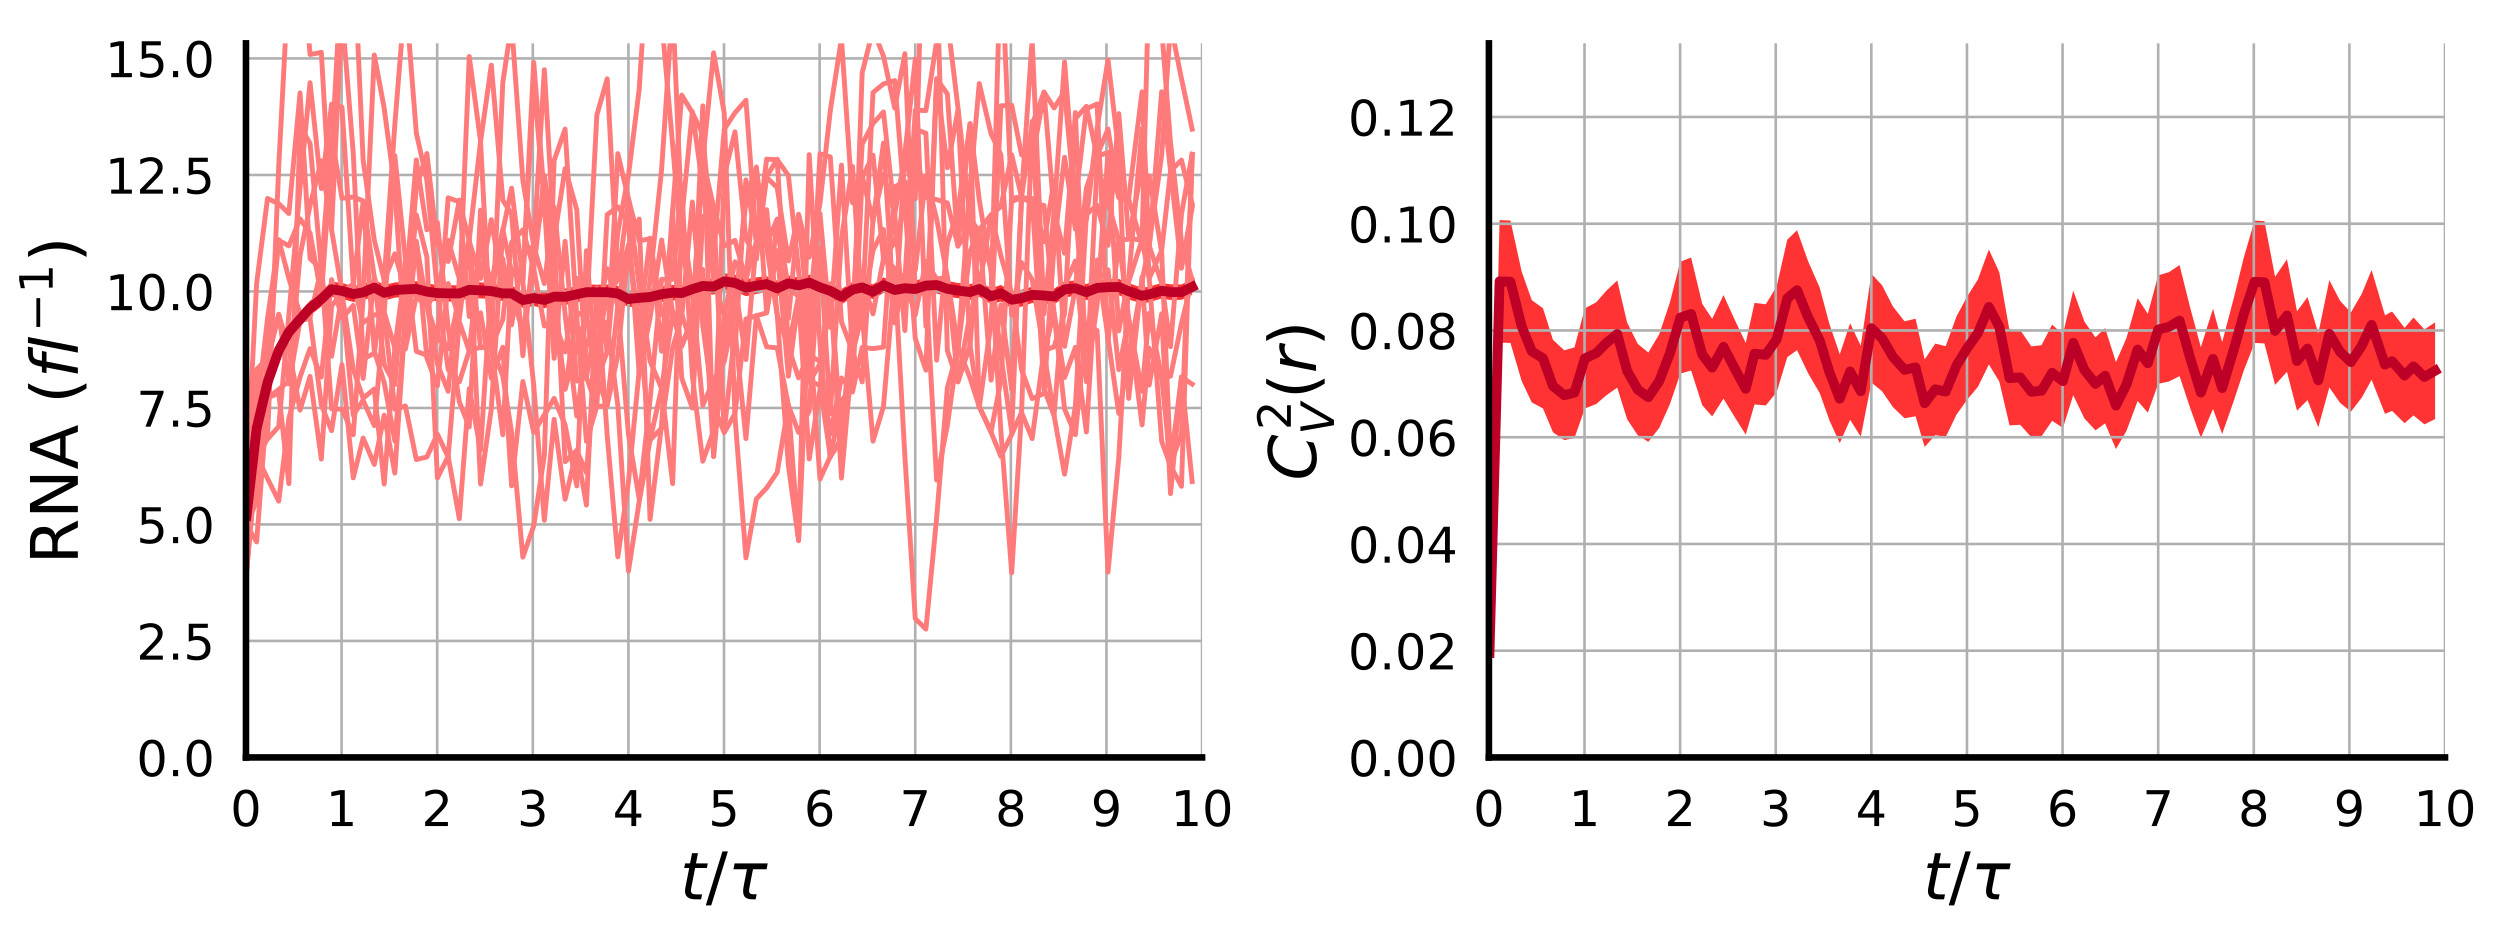 <?xml version="1.0" encoding="utf-8" standalone="no"?>
<!DOCTYPE svg PUBLIC "-//W3C//DTD SVG 1.1//EN"
  "http://www.w3.org/Graphics/SVG/1.1/DTD/svg11.dtd">
<!-- Created with matplotlib (http://matplotlib.org/) -->
<svg height="285.213pt" version="1.1" viewBox="0 0 761.242 285.213" width="761.242pt" xmlns="http://www.w3.org/2000/svg" xmlns:xlink="http://www.w3.org/1999/xlink">
 <defs>
  <style type="text/css">
*{stroke-linecap:butt;stroke-linejoin:round;}
  </style>
 </defs>
 <g id="figure_1">
  <g id="patch_1">
   <path d="M 0 285.213 
L 761.242 285.213 
L 761.242 0 
L 0 0 
z
" style="fill:#ffffff;"/>
  </g>
  <g id="axes_1">
   <g id="patch_2">
    <path d="M 74.898 230.64 
L 366.029 230.64 
L 366.029 13.2 
L 74.898 13.2 
z
" style="fill:#ffffff;"/>
   </g>
   <g id="PolyCollection_1">
    <defs>
     <path d="M 75.071 -128.816 
L 75.071 -127.54 
L 78.147 -152.893 
L 81.458 -166.607 
L 84.873 -176.304 
L 87.956 -181.891 
L 91.363 -185.745 
L 94.406 -189.147 
L 97.844 -191.877 
L 100.962 -194.837 
L 104.127 -194.231 
L 107.569 -193.266 
L 110.567 -193.738 
L 113.972 -195.141 
L 116.99 -193.69 
L 120.221 -194.573 
L 123.437 -194.797 
L 126.769 -194.894 
L 129.985 -193.996 
L 133.183 -193.458 
L 136.466 -193.358 
L 139.863 -193.455 
L 142.884 -194.583 
L 146.33 -194.346 
L 149.606 -194.197 
L 153.102 -193.558 
L 155.778 -193.478 
L 159.206 -191.466 
L 162.514 -192.03 
L 165.755 -191.35 
L 168.722 -192.309 
L 172.067 -192.342 
L 175.628 -193.161 
L 178.563 -193.872 
L 181.735 -193.957 
L 184.887 -193.873 
L 188.127 -193.548 
L 191.358 -191.685 
L 194.631 -192.088 
L 197.934 -192.393 
L 201.46 -193.28 
L 204.813 -193.726 
L 207.579 -193.716 
L 210.823 -194.856 
L 213.996 -195.816 
L 217.29 -195.519 
L 220.53 -197.045 
L 223.795 -196.547 
L 227.135 -195.014 
L 230.312 -195.687 
L 233.433 -196.333 
L 236.65 -195.051 
L 240.062 -196.618 
L 243.168 -195.986 
L 246.4 -196.766 
L 249.685 -195.36 
L 252.82 -194.185 
L 256.222 -192.506 
L 259.586 -194.7 
L 262.522 -195.316 
L 265.827 -194.107 
L 269.014 -196.028 
L 272.444 -194.468 
L 275.535 -195.044 
L 278.7 -194.708 
L 281.935 -195.72 
L 285.197 -195.88 
L 288.47 -194.846 
L 291.686 -194.435 
L 295.377 -193.876 
L 298.179 -194.89 
L 301.783 -192.591 
L 304.771 -193.397 
L 308.056 -191.368 
L 311.046 -191.832 
L 314.283 -192.966 
L 317.901 -192.73 
L 320.964 -192.531 
L 324.158 -194.665 
L 327.447 -195.08 
L 330.805 -193.782 
L 334.059 -195.091 
L 337.381 -195.361 
L 340.674 -195.34 
L 343.678 -194.025 
L 347.75 -192.797 
L 349.921 -193.199 
L 353.727 -194.328 
L 356.422 -193.888 
L 359.754 -193.905 
L 363.01 -195.455 
L 363.01 -200.236 
L 363.01 -200.236 
L 359.754 -198.595 
L 356.422 -198.643 
L 353.727 -199.041 
L 349.921 -197.963 
L 347.75 -197.526 
L 343.678 -199.036 
L 340.674 -200.273 
L 337.381 -200.193 
L 334.059 -199.977 
L 330.805 -198.731 
L 327.447 -199.789 
L 324.158 -199.557 
L 320.964 -197.273 
L 317.901 -197.748 
L 314.283 -197.903 
L 311.046 -197.005 
L 308.056 -196.527 
L 304.771 -198.45 
L 301.783 -197.409 
L 298.179 -199.542 
L 295.377 -198.677 
L 291.686 -199.044 
L 288.47 -199.685 
L 285.197 -200.983 
L 281.935 -200.78 
L 278.7 -199.715 
L 275.535 -199.858 
L 272.444 -199.347 
L 269.014 -200.741 
L 265.827 -198.621 
L 262.522 -200.061 
L 259.586 -199.373 
L 256.222 -197.192 
L 252.82 -199.094 
L 249.685 -200.073 
L 246.4 -201.579 
L 243.168 -200.658 
L 240.062 -201.304 
L 236.65 -199.777 
L 233.433 -201.098 
L 230.312 -200.745 
L 227.135 -200.165 
L 223.795 -201.599 
L 220.53 -202.022 
L 217.29 -200.336 
L 213.996 -200.476 
L 210.823 -199.499 
L 207.579 -198.233 
L 204.813 -198.469 
L 201.46 -197.993 
L 197.934 -197.155 
L 194.631 -196.95 
L 191.358 -196.593 
L 188.127 -198.136 
L 184.887 -198.596 
L 181.735 -198.51 
L 178.563 -198.592 
L 175.628 -198.049 
L 172.067 -197.337 
L 168.722 -197.456 
L 165.755 -196.416 
L 162.514 -196.884 
L 159.206 -196.208 
L 155.778 -198.297 
L 153.102 -198.162 
L 149.606 -198.955 
L 146.33 -199.237 
L 142.884 -199.354 
L 139.863 -198.268 
L 136.466 -198.408 
L 133.183 -198.491 
L 129.985 -198.834 
L 126.769 -199.592 
L 123.437 -199.388 
L 120.221 -199.205 
L 116.99 -198.411 
L 113.972 -200.137 
L 110.567 -198.629 
L 107.569 -198.081 
L 104.127 -199.048 
L 100.962 -199.459 
L 97.844 -196.385 
L 94.406 -193.622 
L 91.363 -190.269 
L 87.956 -186.321 
L 84.873 -180.671 
L 81.458 -170.832 
L 78.147 -156.602 
L 75.071 -128.816 
z
" id="m1390e09ed6"/>
    </defs>
    <g clip-path="url(#pf74c1e3d59)">
     <use style="fill:#ff3333;" x="0" xlink:href="#m1390e09ed6" y="285.213"/>
    </g>
   </g>
   <g id="matplotlib.axis_1">
    <g id="xtick_1">
     <g id="line2d_1">
      <path clip-path="url(#pf74c1e3d59)" d="M 74.898 230.64 
L 74.898 13.2 
" style="fill:none;stroke:#b0b0b0;stroke-linecap:square;stroke-width:0.8;"/>
     </g>
     <g id="line2d_2">
      <defs>
       <path d="M 0 0 
L 0 6 
" id="mb1fd27f771"/>
      </defs>
      <g>
       <use x="74.898" xlink:href="#mb1fd27f771" y="230.64"/>
      </g>
     </g>
     <g id="text_1">
      <!-- 0 -->
      <defs>
       <path d="M 31.781 66.406 
Q 24.172 66.406 20.328 58.906 
Q 16.5 51.422 16.5 36.375 
Q 16.5 21.391 20.328 13.891 
Q 24.172 6.391 31.781 6.391 
Q 39.453 6.391 43.281 13.891 
Q 47.125 21.391 47.125 36.375 
Q 47.125 51.422 43.281 58.906 
Q 39.453 66.406 31.781 66.406 
z
M 31.781 74.219 
Q 44.047 74.219 50.516 64.516 
Q 56.984 54.828 56.984 36.375 
Q 56.984 17.969 50.516 8.266 
Q 44.047 -1.422 31.781 -1.422 
Q 19.531 -1.422 13.062 8.266 
Q 6.594 17.969 6.594 36.375 
Q 6.594 54.828 13.062 64.516 
Q 19.531 74.219 31.781 74.219 
z
" id="DejaVuSans-30"/>
      </defs>
      <g transform="translate(70.127 251.538)scale(0.15 -0.15)">
       <use xlink:href="#DejaVuSans-30"/>
      </g>
     </g>
    </g>
    <g id="xtick_2">
     <g id="line2d_3">
      <path clip-path="url(#pf74c1e3d59)" d="M 104.011 230.64 
L 104.011 13.2 
" style="fill:none;stroke:#b0b0b0;stroke-linecap:square;stroke-width:0.8;"/>
     </g>
     <g id="line2d_4">
      <g>
       <use x="104.011" xlink:href="#mb1fd27f771" y="230.64"/>
      </g>
     </g>
     <g id="text_2">
      <!-- 1 -->
      <defs>
       <path d="M 12.406 8.297 
L 28.516 8.297 
L 28.516 63.922 
L 10.984 60.406 
L 10.984 69.391 
L 28.422 72.906 
L 38.281 72.906 
L 38.281 8.297 
L 54.391 8.297 
L 54.391 0 
L 12.406 0 
z
" id="DejaVuSans-31"/>
      </defs>
      <g transform="translate(99.24 251.538)scale(0.15 -0.15)">
       <use xlink:href="#DejaVuSans-31"/>
      </g>
     </g>
    </g>
    <g id="xtick_3">
     <g id="line2d_5">
      <path clip-path="url(#pf74c1e3d59)" d="M 133.125 230.64 
L 133.125 13.2 
" style="fill:none;stroke:#b0b0b0;stroke-linecap:square;stroke-width:0.8;"/>
     </g>
     <g id="line2d_6">
      <g>
       <use x="133.125" xlink:href="#mb1fd27f771" y="230.64"/>
      </g>
     </g>
     <g id="text_3">
      <!-- 2 -->
      <defs>
       <path d="M 19.188 8.297 
L 53.609 8.297 
L 53.609 0 
L 7.328 0 
L 7.328 8.297 
Q 12.938 14.109 22.625 23.891 
Q 32.328 33.688 34.812 36.531 
Q 39.547 41.844 41.422 45.531 
Q 43.312 49.219 43.312 52.781 
Q 43.312 58.594 39.234 62.25 
Q 35.156 65.922 28.609 65.922 
Q 23.969 65.922 18.812 64.312 
Q 13.672 62.703 7.812 59.422 
L 7.812 69.391 
Q 13.766 71.781 18.938 73 
Q 24.125 74.219 28.422 74.219 
Q 39.75 74.219 46.484 68.547 
Q 53.219 62.891 53.219 53.422 
Q 53.219 48.922 51.531 44.891 
Q 49.859 40.875 45.406 35.406 
Q 44.188 33.984 37.641 27.219 
Q 31.109 20.453 19.188 8.297 
z
" id="DejaVuSans-32"/>
      </defs>
      <g transform="translate(128.353 251.538)scale(0.15 -0.15)">
       <use xlink:href="#DejaVuSans-32"/>
      </g>
     </g>
    </g>
    <g id="xtick_4">
     <g id="line2d_7">
      <path clip-path="url(#pf74c1e3d59)" d="M 162.238 230.64 
L 162.238 13.2 
" style="fill:none;stroke:#b0b0b0;stroke-linecap:square;stroke-width:0.8;"/>
     </g>
     <g id="line2d_8">
      <g>
       <use x="162.238" xlink:href="#mb1fd27f771" y="230.64"/>
      </g>
     </g>
     <g id="text_4">
      <!-- 3 -->
      <defs>
       <path d="M 40.578 39.312 
Q 47.656 37.797 51.625 33 
Q 55.609 28.219 55.609 21.188 
Q 55.609 10.406 48.188 4.484 
Q 40.766 -1.422 27.094 -1.422 
Q 22.516 -1.422 17.656 -0.516 
Q 12.797 0.391 7.625 2.203 
L 7.625 11.719 
Q 11.719 9.328 16.594 8.109 
Q 21.484 6.891 26.812 6.891 
Q 36.078 6.891 40.938 10.547 
Q 45.797 14.203 45.797 21.188 
Q 45.797 27.641 41.281 31.266 
Q 36.766 34.906 28.719 34.906 
L 20.219 34.906 
L 20.219 43.016 
L 29.109 43.016 
Q 36.375 43.016 40.234 45.922 
Q 44.094 48.828 44.094 54.297 
Q 44.094 59.906 40.109 62.906 
Q 36.141 65.922 28.719 65.922 
Q 24.656 65.922 20.016 65.031 
Q 15.375 64.156 9.812 62.312 
L 9.812 71.094 
Q 15.438 72.656 20.344 73.438 
Q 25.25 74.219 29.594 74.219 
Q 40.828 74.219 47.359 69.109 
Q 53.906 64.016 53.906 55.328 
Q 53.906 49.266 50.438 45.094 
Q 46.969 40.922 40.578 39.312 
z
" id="DejaVuSans-33"/>
      </defs>
      <g transform="translate(157.466 251.538)scale(0.15 -0.15)">
       <use xlink:href="#DejaVuSans-33"/>
      </g>
     </g>
    </g>
    <g id="xtick_5">
     <g id="line2d_9">
      <path clip-path="url(#pf74c1e3d59)" d="M 191.351 230.64 
L 191.351 13.2 
" style="fill:none;stroke:#b0b0b0;stroke-linecap:square;stroke-width:0.8;"/>
     </g>
     <g id="line2d_10">
      <g>
       <use x="191.351" xlink:href="#mb1fd27f771" y="230.64"/>
      </g>
     </g>
     <g id="text_5">
      <!-- 4 -->
      <defs>
       <path d="M 37.797 64.312 
L 12.891 25.391 
L 37.797 25.391 
z
M 35.203 72.906 
L 47.609 72.906 
L 47.609 25.391 
L 58.016 25.391 
L 58.016 17.188 
L 47.609 17.188 
L 47.609 0 
L 37.797 0 
L 37.797 17.188 
L 4.891 17.188 
L 4.891 26.703 
z
" id="DejaVuSans-34"/>
      </defs>
      <g transform="translate(186.579 251.538)scale(0.15 -0.15)">
       <use xlink:href="#DejaVuSans-34"/>
      </g>
     </g>
    </g>
    <g id="xtick_6">
     <g id="line2d_11">
      <path clip-path="url(#pf74c1e3d59)" d="M 220.464 230.64 
L 220.464 13.2 
" style="fill:none;stroke:#b0b0b0;stroke-linecap:square;stroke-width:0.8;"/>
     </g>
     <g id="line2d_12">
      <g>
       <use x="220.464" xlink:href="#mb1fd27f771" y="230.64"/>
      </g>
     </g>
     <g id="text_6">
      <!-- 5 -->
      <defs>
       <path d="M 10.797 72.906 
L 49.516 72.906 
L 49.516 64.594 
L 19.828 64.594 
L 19.828 46.734 
Q 21.969 47.469 24.109 47.828 
Q 26.266 48.188 28.422 48.188 
Q 40.625 48.188 47.75 41.5 
Q 54.891 34.812 54.891 23.391 
Q 54.891 11.625 47.562 5.094 
Q 40.234 -1.422 26.906 -1.422 
Q 22.312 -1.422 17.547 -0.641 
Q 12.797 0.141 7.719 1.703 
L 7.719 11.625 
Q 12.109 9.234 16.797 8.062 
Q 21.484 6.891 26.703 6.891 
Q 35.156 6.891 40.078 11.328 
Q 45.016 15.766 45.016 23.391 
Q 45.016 31 40.078 35.438 
Q 35.156 39.891 26.703 39.891 
Q 22.75 39.891 18.812 39.016 
Q 14.891 38.141 10.797 36.281 
z
" id="DejaVuSans-35"/>
      </defs>
      <g transform="translate(215.692 251.538)scale(0.15 -0.15)">
       <use xlink:href="#DejaVuSans-35"/>
      </g>
     </g>
    </g>
    <g id="xtick_7">
     <g id="line2d_13">
      <path clip-path="url(#pf74c1e3d59)" d="M 249.577 230.64 
L 249.577 13.2 
" style="fill:none;stroke:#b0b0b0;stroke-linecap:square;stroke-width:0.8;"/>
     </g>
     <g id="line2d_14">
      <g>
       <use x="249.577" xlink:href="#mb1fd27f771" y="230.64"/>
      </g>
     </g>
     <g id="text_7">
      <!-- 6 -->
      <defs>
       <path d="M 33.016 40.375 
Q 26.375 40.375 22.484 35.828 
Q 18.609 31.297 18.609 23.391 
Q 18.609 15.531 22.484 10.953 
Q 26.375 6.391 33.016 6.391 
Q 39.656 6.391 43.531 10.953 
Q 47.406 15.531 47.406 23.391 
Q 47.406 31.297 43.531 35.828 
Q 39.656 40.375 33.016 40.375 
z
M 52.594 71.297 
L 52.594 62.312 
Q 48.875 64.062 45.094 64.984 
Q 41.312 65.922 37.594 65.922 
Q 27.828 65.922 22.672 59.328 
Q 17.531 52.734 16.797 39.406 
Q 19.672 43.656 24.016 45.922 
Q 28.375 48.188 33.594 48.188 
Q 44.578 48.188 50.953 41.516 
Q 57.328 34.859 57.328 23.391 
Q 57.328 12.156 50.688 5.359 
Q 44.047 -1.422 33.016 -1.422 
Q 20.359 -1.422 13.672 8.266 
Q 6.984 17.969 6.984 36.375 
Q 6.984 53.656 15.188 63.938 
Q 23.391 74.219 37.203 74.219 
Q 40.922 74.219 44.703 73.484 
Q 48.484 72.75 52.594 71.297 
z
" id="DejaVuSans-36"/>
      </defs>
      <g transform="translate(244.805 251.538)scale(0.15 -0.15)">
       <use xlink:href="#DejaVuSans-36"/>
      </g>
     </g>
    </g>
    <g id="xtick_8">
     <g id="line2d_15">
      <path clip-path="url(#pf74c1e3d59)" d="M 278.69 230.64 
L 278.69 13.2 
" style="fill:none;stroke:#b0b0b0;stroke-linecap:square;stroke-width:0.8;"/>
     </g>
     <g id="line2d_16">
      <g>
       <use x="278.69" xlink:href="#mb1fd27f771" y="230.64"/>
      </g>
     </g>
     <g id="text_8">
      <!-- 7 -->
      <defs>
       <path d="M 8.203 72.906 
L 55.078 72.906 
L 55.078 68.703 
L 28.609 0 
L 18.312 0 
L 43.219 64.594 
L 8.203 64.594 
z
" id="DejaVuSans-37"/>
      </defs>
      <g transform="translate(273.918 251.538)scale(0.15 -0.15)">
       <use xlink:href="#DejaVuSans-37"/>
      </g>
     </g>
    </g>
    <g id="xtick_9">
     <g id="line2d_17">
      <path clip-path="url(#pf74c1e3d59)" d="M 307.803 230.64 
L 307.803 13.2 
" style="fill:none;stroke:#b0b0b0;stroke-linecap:square;stroke-width:0.8;"/>
     </g>
     <g id="line2d_18">
      <g>
       <use x="307.803" xlink:href="#mb1fd27f771" y="230.64"/>
      </g>
     </g>
     <g id="text_9">
      <!-- 8 -->
      <defs>
       <path d="M 31.781 34.625 
Q 24.75 34.625 20.719 30.859 
Q 16.703 27.094 16.703 20.516 
Q 16.703 13.922 20.719 10.156 
Q 24.75 6.391 31.781 6.391 
Q 38.812 6.391 42.859 10.172 
Q 46.922 13.969 46.922 20.516 
Q 46.922 27.094 42.891 30.859 
Q 38.875 34.625 31.781 34.625 
z
M 21.922 38.812 
Q 15.578 40.375 12.031 44.719 
Q 8.5 49.078 8.5 55.328 
Q 8.5 64.062 14.719 69.141 
Q 20.953 74.219 31.781 74.219 
Q 42.672 74.219 48.875 69.141 
Q 55.078 64.062 55.078 55.328 
Q 55.078 49.078 51.531 44.719 
Q 48 40.375 41.703 38.812 
Q 48.828 37.156 52.797 32.312 
Q 56.781 27.484 56.781 20.516 
Q 56.781 9.906 50.312 4.234 
Q 43.844 -1.422 31.781 -1.422 
Q 19.734 -1.422 13.25 4.234 
Q 6.781 9.906 6.781 20.516 
Q 6.781 27.484 10.781 32.312 
Q 14.797 37.156 21.922 38.812 
z
M 18.312 54.391 
Q 18.312 48.734 21.844 45.562 
Q 25.391 42.391 31.781 42.391 
Q 38.141 42.391 41.719 45.562 
Q 45.312 48.734 45.312 54.391 
Q 45.312 60.062 41.719 63.234 
Q 38.141 66.406 31.781 66.406 
Q 25.391 66.406 21.844 63.234 
Q 18.312 60.062 18.312 54.391 
z
" id="DejaVuSans-38"/>
      </defs>
      <g transform="translate(303.031 251.538)scale(0.15 -0.15)">
       <use xlink:href="#DejaVuSans-38"/>
      </g>
     </g>
    </g>
    <g id="xtick_10">
     <g id="line2d_19">
      <path clip-path="url(#pf74c1e3d59)" d="M 336.916 230.64 
L 336.916 13.2 
" style="fill:none;stroke:#b0b0b0;stroke-linecap:square;stroke-width:0.8;"/>
     </g>
     <g id="line2d_20">
      <g>
       <use x="336.916" xlink:href="#mb1fd27f771" y="230.64"/>
      </g>
     </g>
     <g id="text_10">
      <!-- 9 -->
      <defs>
       <path d="M 10.984 1.516 
L 10.984 10.5 
Q 14.703 8.734 18.5 7.812 
Q 22.312 6.891 25.984 6.891 
Q 35.75 6.891 40.891 13.453 
Q 46.047 20.016 46.781 33.406 
Q 43.953 29.203 39.594 26.953 
Q 35.25 24.703 29.984 24.703 
Q 19.047 24.703 12.672 31.312 
Q 6.297 37.938 6.297 49.422 
Q 6.297 60.641 12.938 67.422 
Q 19.578 74.219 30.609 74.219 
Q 43.266 74.219 49.922 64.516 
Q 56.594 54.828 56.594 36.375 
Q 56.594 19.141 48.406 8.859 
Q 40.234 -1.422 26.422 -1.422 
Q 22.703 -1.422 18.891 -0.688 
Q 15.094 0.047 10.984 1.516 
z
M 30.609 32.422 
Q 37.25 32.422 41.125 36.953 
Q 45.016 41.5 45.016 49.422 
Q 45.016 57.281 41.125 61.844 
Q 37.25 66.406 30.609 66.406 
Q 23.969 66.406 20.094 61.844 
Q 16.219 57.281 16.219 49.422 
Q 16.219 41.5 20.094 36.953 
Q 23.969 32.422 30.609 32.422 
z
" id="DejaVuSans-39"/>
      </defs>
      <g transform="translate(332.144 251.538)scale(0.15 -0.15)">
       <use xlink:href="#DejaVuSans-39"/>
      </g>
     </g>
    </g>
    <g id="xtick_11">
     <g id="line2d_21">
      <path clip-path="url(#pf74c1e3d59)" d="M 366.029 230.64 
L 366.029 13.2 
" style="fill:none;stroke:#b0b0b0;stroke-linecap:square;stroke-width:0.8;"/>
     </g>
     <g id="line2d_22">
      <g>
       <use x="366.029" xlink:href="#mb1fd27f771" y="230.64"/>
      </g>
     </g>
     <g id="text_11">
      <!-- 10 -->
      <g transform="translate(356.485 251.538)scale(0.15 -0.15)">
       <use xlink:href="#DejaVuSans-31"/>
       <use x="63.623" xlink:href="#DejaVuSans-30"/>
      </g>
     </g>
    </g>
    <g id="text_12">
     <!-- $t/\tau$ -->
     <defs>
      <path d="M 42.281 54.688 
L 40.922 47.703 
L 23 47.703 
L 17.188 18.016 
Q 16.891 16.359 16.75 15.234 
Q 16.609 14.109 16.609 13.484 
Q 16.609 10.359 18.484 8.938 
Q 20.359 7.516 24.516 7.516 
L 33.594 7.516 
L 32.078 0 
L 23.484 0 
Q 15.484 0 11.547 3.125 
Q 7.625 6.25 7.625 12.594 
Q 7.625 13.719 7.766 15.062 
Q 7.906 16.406 8.203 18.016 
L 14.016 47.703 
L 6.391 47.703 
L 7.812 54.688 
L 15.281 54.688 
L 18.312 70.219 
L 27.297 70.219 
L 24.312 54.688 
z
" id="DejaVuSans-Oblique-74"/>
      <path d="M 25.391 72.906 
L 33.688 72.906 
L 8.297 -9.281 
L 0 -9.281 
z
" id="DejaVuSans-2f"/>
      <path d="M 32.859 9.969 
Q 34.188 7.625 39.453 7.625 
L 43.75 7.625 
L 42.281 0 
L 36.922 0 
Q 28.125 0 25 4.688 
Q 21.922 9.469 23.969 19.828 
L 29 45.703 
L 8.453 45.703 
L 10.203 54.688 
L 60.641 54.688 
L 58.891 45.703 
L 38.188 45.703 
L 33.016 19.281 
Q 31.641 12.203 32.859 9.969 
z
" id="DejaVuSans-Oblique-3c4"/>
     </defs>
     <g transform="translate(207.064 273.854)scale(0.2 -0.2)">
      <use transform="translate(0 0.094)" xlink:href="#DejaVuSans-Oblique-74"/>
      <use transform="translate(39.209 0.094)" xlink:href="#DejaVuSans-2f"/>
      <use transform="translate(72.9 0.094)" xlink:href="#DejaVuSans-Oblique-3c4"/>
     </g>
    </g>
   </g>
   <g id="matplotlib.axis_2">
    <g id="ytick_1">
     <g id="line2d_23">
      <path clip-path="url(#pf74c1e3d59)" d="M 74.898 230.64 
L 366.029 230.64 
" style="fill:none;stroke:#b0b0b0;stroke-linecap:square;stroke-width:0.8;"/>
     </g>
     <g id="line2d_24">
      <defs>
       <path d="M 0 0 
L -6 0 
" id="m84b0ce9732"/>
      </defs>
      <g>
       <use x="74.898" xlink:href="#m84b0ce9732" y="230.64"/>
      </g>
     </g>
     <g id="text_13">
      <!-- 0.0 -->
      <defs>
       <path d="M 10.688 12.406 
L 21 12.406 
L 21 0 
L 10.688 0 
z
" id="DejaVuSans-2e"/>
      </defs>
      <g transform="translate(41.544 236.339)scale(0.15 -0.15)">
       <use xlink:href="#DejaVuSans-30"/>
       <use x="63.623" xlink:href="#DejaVuSans-2e"/>
       <use x="95.41" xlink:href="#DejaVuSans-30"/>
      </g>
     </g>
    </g>
    <g id="ytick_2">
     <g id="line2d_25">
      <path clip-path="url(#pf74c1e3d59)" d="M 74.898 195.166 
L 366.029 195.166 
" style="fill:none;stroke:#b0b0b0;stroke-linecap:square;stroke-width:0.8;"/>
     </g>
     <g id="line2d_26">
      <g>
       <use x="74.898" xlink:href="#m84b0ce9732" y="195.166"/>
      </g>
     </g>
     <g id="text_14">
      <!-- 2.5 -->
      <g transform="translate(41.544 200.865)scale(0.15 -0.15)">
       <use xlink:href="#DejaVuSans-32"/>
       <use x="63.623" xlink:href="#DejaVuSans-2e"/>
       <use x="95.41" xlink:href="#DejaVuSans-35"/>
      </g>
     </g>
    </g>
    <g id="ytick_3">
     <g id="line2d_27">
      <path clip-path="url(#pf74c1e3d59)" d="M 74.898 159.693 
L 366.029 159.693 
" style="fill:none;stroke:#b0b0b0;stroke-linecap:square;stroke-width:0.8;"/>
     </g>
     <g id="line2d_28">
      <g>
       <use x="74.898" xlink:href="#m84b0ce9732" y="159.693"/>
      </g>
     </g>
     <g id="text_15">
      <!-- 5.0 -->
      <g transform="translate(41.544 165.392)scale(0.15 -0.15)">
       <use xlink:href="#DejaVuSans-35"/>
       <use x="63.623" xlink:href="#DejaVuSans-2e"/>
       <use x="95.41" xlink:href="#DejaVuSans-30"/>
      </g>
     </g>
    </g>
    <g id="ytick_4">
     <g id="line2d_29">
      <path clip-path="url(#pf74c1e3d59)" d="M 74.898 124.219 
L 366.029 124.219 
" style="fill:none;stroke:#b0b0b0;stroke-linecap:square;stroke-width:0.8;"/>
     </g>
     <g id="line2d_30">
      <g>
       <use x="74.898" xlink:href="#m84b0ce9732" y="124.219"/>
      </g>
     </g>
     <g id="text_16">
      <!-- 7.5 -->
      <g transform="translate(41.544 129.918)scale(0.15 -0.15)">
       <use xlink:href="#DejaVuSans-37"/>
       <use x="63.623" xlink:href="#DejaVuSans-2e"/>
       <use x="95.41" xlink:href="#DejaVuSans-35"/>
      </g>
     </g>
    </g>
    <g id="ytick_5">
     <g id="line2d_31">
      <path clip-path="url(#pf74c1e3d59)" d="M 74.898 88.746 
L 366.029 88.746 
" style="fill:none;stroke:#b0b0b0;stroke-linecap:square;stroke-width:0.8;"/>
     </g>
     <g id="line2d_32">
      <g>
       <use x="74.898" xlink:href="#m84b0ce9732" y="88.746"/>
      </g>
     </g>
     <g id="text_17">
      <!-- 10.0 -->
      <g transform="translate(32 94.445)scale(0.15 -0.15)">
       <use xlink:href="#DejaVuSans-31"/>
       <use x="63.623" xlink:href="#DejaVuSans-30"/>
       <use x="127.246" xlink:href="#DejaVuSans-2e"/>
       <use x="159.033" xlink:href="#DejaVuSans-30"/>
      </g>
     </g>
    </g>
    <g id="ytick_6">
     <g id="line2d_33">
      <path clip-path="url(#pf74c1e3d59)" d="M 74.898 53.272 
L 366.029 53.272 
" style="fill:none;stroke:#b0b0b0;stroke-linecap:square;stroke-width:0.8;"/>
     </g>
     <g id="line2d_34">
      <g>
       <use x="74.898" xlink:href="#m84b0ce9732" y="53.272"/>
      </g>
     </g>
     <g id="text_18">
      <!-- 12.5 -->
      <g transform="translate(32 58.971)scale(0.15 -0.15)">
       <use xlink:href="#DejaVuSans-31"/>
       <use x="63.623" xlink:href="#DejaVuSans-32"/>
       <use x="127.246" xlink:href="#DejaVuSans-2e"/>
       <use x="159.033" xlink:href="#DejaVuSans-35"/>
      </g>
     </g>
    </g>
    <g id="ytick_7">
     <g id="line2d_35">
      <path clip-path="url(#pf74c1e3d59)" d="M 74.898 17.799 
L 366.029 17.799 
" style="fill:none;stroke:#b0b0b0;stroke-linecap:square;stroke-width:0.8;"/>
     </g>
     <g id="line2d_36">
      <g>
       <use x="74.898" xlink:href="#m84b0ce9732" y="17.799"/>
      </g>
     </g>
     <g id="text_19">
      <!-- 15.0 -->
      <g transform="translate(32 23.497)scale(0.15 -0.15)">
       <use xlink:href="#DejaVuSans-31"/>
       <use x="63.623" xlink:href="#DejaVuSans-35"/>
       <use x="127.246" xlink:href="#DejaVuSans-2e"/>
       <use x="159.033" xlink:href="#DejaVuSans-30"/>
      </g>
     </g>
    </g>
    <g id="text_20">
     <!-- RNA ($fl^{-1}$) -->
     <defs>
      <path d="M 44.391 34.188 
Q 47.562 33.109 50.562 29.594 
Q 53.562 26.078 56.594 19.922 
L 66.609 0 
L 56 0 
L 46.688 18.703 
Q 43.062 26.031 39.672 28.422 
Q 36.281 30.812 30.422 30.812 
L 19.672 30.812 
L 19.672 0 
L 9.812 0 
L 9.812 72.906 
L 32.078 72.906 
Q 44.578 72.906 50.734 67.672 
Q 56.891 62.453 56.891 51.906 
Q 56.891 45.016 53.688 40.469 
Q 50.484 35.938 44.391 34.188 
z
M 19.672 64.797 
L 19.672 38.922 
L 32.078 38.922 
Q 39.203 38.922 42.844 42.219 
Q 46.484 45.516 46.484 51.906 
Q 46.484 58.297 42.844 61.547 
Q 39.203 64.797 32.078 64.797 
z
" id="DejaVuSans-52"/>
      <path d="M 9.812 72.906 
L 23.094 72.906 
L 55.422 11.922 
L 55.422 72.906 
L 64.984 72.906 
L 64.984 0 
L 51.703 0 
L 19.391 60.984 
L 19.391 0 
L 9.812 0 
z
" id="DejaVuSans-4e"/>
      <path d="M 34.188 63.188 
L 20.797 26.906 
L 47.609 26.906 
z
M 28.609 72.906 
L 39.797 72.906 
L 67.578 0 
L 57.328 0 
L 50.688 18.703 
L 17.828 18.703 
L 11.188 0 
L 0.781 0 
z
" id="DejaVuSans-41"/>
      <path id="DejaVuSans-20"/>
      <path d="M 31 75.875 
Q 24.469 64.656 21.281 53.656 
Q 18.109 42.672 18.109 31.391 
Q 18.109 20.125 21.312 9.062 
Q 24.516 -2 31 -13.188 
L 23.188 -13.188 
Q 15.875 -1.703 12.234 9.375 
Q 8.594 20.453 8.594 31.391 
Q 8.594 42.281 12.203 53.312 
Q 15.828 64.359 23.188 75.875 
z
" id="DejaVuSans-28"/>
      <path d="M 47.797 75.984 
L 46.391 68.5 
L 37.797 68.5 
Q 32.906 68.5 30.688 66.578 
Q 28.469 64.656 27.391 59.516 
L 26.422 54.688 
L 41.219 54.688 
L 39.891 47.703 
L 25.094 47.703 
L 15.828 0 
L 6.781 0 
L 16.109 47.703 
L 7.516 47.703 
L 8.797 54.688 
L 17.391 54.688 
L 18.109 58.5 
Q 19.969 68.172 24.625 72.078 
Q 29.297 75.984 39.312 75.984 
z
" id="DejaVuSans-Oblique-66"/>
      <path d="M 18.312 75.984 
L 27.297 75.984 
L 12.5 0 
L 3.516 0 
z
" id="DejaVuSans-Oblique-6c"/>
      <path d="M 10.594 35.5 
L 73.188 35.5 
L 73.188 27.203 
L 10.594 27.203 
z
" id="DejaVuSans-2212"/>
      <path d="M 8.016 75.875 
L 15.828 75.875 
Q 23.141 64.359 26.781 53.312 
Q 30.422 42.281 30.422 31.391 
Q 30.422 20.453 26.781 9.375 
Q 23.141 -1.703 15.828 -13.188 
L 8.016 -13.188 
Q 14.5 -2 17.703 9.062 
Q 20.906 20.125 20.906 31.391 
Q 20.906 42.672 17.703 53.656 
Q 14.5 64.656 8.016 75.875 
z
" id="DejaVuSans-29"/>
     </defs>
     <g transform="translate(23.841 171.82)rotate(-90)scale(0.2 -0.2)">
      <use transform="translate(0 0.684)" xlink:href="#DejaVuSans-52"/>
      <use transform="translate(69.482 0.684)" xlink:href="#DejaVuSans-4e"/>
      <use transform="translate(144.287 0.684)" xlink:href="#DejaVuSans-41"/>
      <use transform="translate(212.695 0.684)" xlink:href="#DejaVuSans-20"/>
      <use transform="translate(244.482 0.684)" xlink:href="#DejaVuSans-28"/>
      <use transform="translate(283.496 0.684)" xlink:href="#DejaVuSans-Oblique-66"/>
      <use transform="translate(318.701 0.684)" xlink:href="#DejaVuSans-Oblique-6c"/>
      <use transform="translate(353.932 38.966)scale(0.7)" xlink:href="#DejaVuSans-2212"/>
      <use transform="translate(412.584 38.966)scale(0.7)" xlink:href="#DejaVuSans-31"/>
      <use transform="translate(459.855 0.684)" xlink:href="#DejaVuSans-29"/>
     </g>
    </g>
   </g>
   <g id="line2d_37">
    <path clip-path="url(#pf74c1e3d59)" d="M 75.071 146.373 
L 78.147 112.506 
L 81.458 109.026 
L 84.873 95.809 
L 87.956 106.191 
L 91.363 124.891 
L 94.406 114.629 
L 97.844 139.775 
L 100.962 93.157 
L 104.127 89.282 
L 107.569 112.452 
L 110.567 121.257 
L 113.972 118.451 
L 116.99 147.379 
L 120.221 105.784 
L 123.437 105.509 
L 126.769 73.811 
L 129.985 92.935 
L 133.183 110.869 
L 136.466 119.14 
L 139.863 85.132 
L 142.884 73.391 
L 146.33 105.903 
L 149.606 105.353 
L 153.102 25.072 
L 155.778 7.244 
L 159.206 55.005 
L 162.514 74.888 
L 165.755 21.238 
L 168.722 72.725 
L 172.067 140.597 
L 175.628 137.159 
L 178.563 153.791 
L 181.735 87.785 
L 184.887 107.104 
L 188.127 46.783 
L 191.358 60.538 
L 194.631 73.296 
L 197.934 72.718 
L 201.46 95.833 
L 204.813 95.128 
L 207.579 105.356 
L 210.823 96.987 
L 213.996 48.901 
L 217.29 16.092 
L 220.53 34.426 
L 223.795 126.794 
L 227.135 169.864 
L 230.312 151.904 
L 233.433 148.584 
L 236.65 143.825 
L 240.062 123.438 
L 243.168 131.684 
L 246.4 125.135 
L 249.685 75.439 
L 252.82 126.008 
L 256.222 72.539 
L 259.586 50.692 
L 262.522 95.109 
L 265.827 28.164 
L 269.014 25.546 
L 272.444 24.538 
L 275.535 62.862 
L 278.7 46.2 
L 281.935 60.158 
L 285.197 60.769 
L 288.47 61.805 
L 291.686 74.745 
L 295.377 37.631 
L 298.179 60.846 
L 301.783 82.897 
L 304.771 108.305 
L 308.056 131.433 
L 311.046 59.975 
L 314.283 37.934 
L 317.901 28.023 
L 320.964 32.872 
L 324.158 27.913 
L 327.447 62.864 
L 330.805 107.138 
L 334.059 85.323 
L 337.381 82.148 
L 340.674 112.555 
L 343.678 97.227 
L 347.75 119.177 
L 349.921 95.363 
L 353.727 115.134 
L 356.422 114.539 
L 359.754 98.473 
L 363.01 85.19 
" style="fill:none;stroke:#ff7b7b;stroke-linecap:square;stroke-width:1.5;"/>
   </g>
   <g id="line2d_38">
    <path clip-path="url(#pf74c1e3d59)" d="M 75.071 174.038 
L 78.147 140.201 
L 81.458 133.383 
L 84.873 50.653 
L 87.604 -1 
M 92.958 -1 
L 94.406 16.6 
L 97.844 15.945 
L 100.962 69.949 
L 104.127 88.811 
L 107.569 86.545 
L 110.567 61.489 
L 113.972 106.894 
L 116.99 116.486 
L 120.221 134.29 
L 123.437 96.996 
L 126.769 56.951 
L 129.985 46.755 
L 133.183 74.715 
L 136.466 79.627 
L 139.863 60.907 
L 142.884 96.38 
L 146.33 95.254 
L 149.606 115.213 
L 153.102 105.74 
L 155.778 147.941 
L 159.206 116.165 
L 162.514 131.638 
L 165.755 126.321 
L 168.722 121.324 
L 172.067 129.385 
L 175.628 147.963 
L 178.563 76.356 
L 181.735 114.772 
L 184.887 123.551 
L 188.127 92.82 
L 191.358 74.558 
L 194.631 99.819 
L 197.934 72.515 
L 201.46 106.97 
L 204.813 64.311 
L 207.579 115.146 
L 210.823 124.27 
L 213.996 65.988 
L 217.29 63.809 
L 220.53 131.391 
L 223.795 100.571 
L 227.135 133.546 
L 230.312 96.139 
L 233.433 95.277 
L 236.65 76.303 
L 240.062 114.546 
L 243.168 90.843 
L 246.4 139.744 
L 249.685 118.651 
L 252.82 86.427 
L 256.222 145.568 
L 259.586 107.466 
L 262.522 95.247 
L 265.827 76.236 
L 269.014 69.891 
L 272.444 98.251 
L 275.535 46.79 
L 278.7 17.977 
L 281.935 99.382 
L 285.197 24.403 
L 288.47 51.064 
L 291.686 33.569 
L 295.377 105.202 
L 298.179 124.072 
L 301.783 98.351 
L 304.771 32.215 
L 308.056 32.039 
L 311.046 47.089 
L 314.283 48.74 
L 317.901 28.134 
L 320.964 64.657 
L 324.158 77.12 
L 327.447 36.147 
L 330.805 32.39 
L 334.059 47.589 
L 337.381 46.42 
L 340.674 60.162 
L 343.678 60.608 
L 347.75 74.462 
L 349.921 53.549 
L 353.727 76.774 
L 356.422 141.286 
L 359.754 114.819 
L 363.01 116.964 
" style="fill:none;stroke:#ff7b7b;stroke-linecap:square;stroke-width:1.5;"/>
   </g>
   <g id="line2d_39">
    <path clip-path="url(#pf74c1e3d59)" d="M 75.071 145.541 
L 78.147 86.257 
L 81.458 60.425 
L 84.873 62.03 
L 87.956 65.017 
L 91.363 28.298 
L 94.406 78.706 
L 97.844 82.04 
L 100.962 108.485 
L 104.127 89.927 
L 107.569 126.442 
L 110.567 121.852 
L 113.972 129.593 
L 116.99 95.383 
L 120.221 47.397 
L 123.437 78.984 
L 126.769 106.961 
L 129.985 108.192 
L 133.183 103.545 
L 136.466 60.211 
L 139.863 61.487 
L 142.884 73.437 
L 146.33 84.778 
L 149.606 66.897 
L 153.102 88.144 
L 155.778 90.19 
L 159.206 100.437 
L 162.514 82.176 
L 165.755 53.387 
L 168.722 73.012 
L 172.067 51.346 
L 175.628 63.86 
L 178.563 114.887 
L 181.735 97.055 
L 184.887 81.818 
L 188.127 93.21 
L 191.358 132.227 
L 194.631 151.884 
L 197.934 121.733 
L 201.46 85.063 
L 204.813 85.035 
L 207.579 57.386 
L 210.823 114.555 
L 213.996 140.442 
L 217.29 131.171 
L 220.53 96.329 
L 223.795 79.702 
L 227.135 85.025 
L 230.312 51.363 
L 233.433 75.105 
L 236.65 95.851 
L 240.062 105.667 
L 243.168 115.048 
L 246.4 108.122 
L 249.685 110.059 
L 252.82 132.196 
L 256.222 115.091 
L 259.586 119.36 
L 262.522 105.787 
L 265.827 106.157 
L 269.014 105.704 
L 272.444 56.895 
L 275.535 55.231 
L 278.7 82.257 
L 281.935 53.455 
L 285.197 66.62 
L 288.47 84.275 
L 291.686 105.709 
L 295.377 115.099 
L 298.179 123.871 
L 301.783 131.469 
L 304.771 115.772 
L 308.056 60.425 
L 311.046 59.911 
L 314.283 61.976 
L 317.901 62.558 
L 320.964 95.441 
L 324.158 124.555 
L 327.447 132.359 
L 330.805 98.538 
L 334.059 100.64 
L 337.381 174.193 
L 340.674 139.274 
L 343.678 85.763 
L 347.75 73.006 
L 349.921 84.751 
L 353.727 134.371 
L 356.422 141.861 
L 359.754 148.067 
L 363.01 47.525 
" style="fill:none;stroke:#ff7b7b;stroke-linecap:square;stroke-width:1.5;"/>
   </g>
   <g id="line2d_40">
    <path clip-path="url(#pf74c1e3d59)" d="M 75.071 173.915 
L 78.147 138.748 
L 81.458 145.702 
L 84.873 152.586 
L 87.956 127.377 
L 91.363 114.805 
L 94.406 106.149 
L 97.844 114.81 
L 100.962 85.143 
L 104.127 96.945 
L 107.569 92.973 
L 110.567 115.226 
L 113.972 84.5 
L 116.99 111.036 
L 120.221 117.136 
L 123.437 78.899 
L 126.769 90.374 
L 129.985 93.147 
L 133.183 102.95 
L 136.466 106.17 
L 139.863 90.868 
L 142.884 17.202 
L 146.33 43.044 
L 149.606 105.366 
L 153.102 132.396 
L 155.778 82.083 
L 159.206 85.89 
L 162.514 117.324 
L 165.755 158.413 
L 168.722 127.682 
L 172.067 152.023 
L 175.628 137.183 
L 178.563 143.919 
L 181.735 105.764 
L 184.887 90.072 
L 188.127 85.109 
L 191.358 74.832 
L 194.631 66.702 
L 197.934 158.135 
L 201.46 129.374 
L 204.813 105.888 
L 207.579 96.52 
L 210.823 61.501 
L 213.996 99.091 
L 217.29 123.63 
L 220.53 131.725 
L 223.795 125.91 
L 227.135 97.13 
L 230.312 96.153 
L 233.433 105.608 
L 236.65 105.92 
L 240.062 123.38 
L 243.168 164.455 
L 246.4 47.086 
L 249.685 104.748 
L 252.82 139.166 
L 256.222 121.882 
L 259.586 118.44 
L 262.522 53.458 
L 265.827 67.296 
L 269.014 43.569 
L 272.444 98.318 
L 275.535 85.134 
L 278.7 95.869 
L 281.935 79.637 
L 285.197 84.918 
L 288.47 84.555 
L 291.686 116.044 
L 295.377 95.655 
L 298.179 87.646 
L 301.783 65.419 
L 304.771 77.872 
L 308.056 89.537 
L 311.046 112.537 
L 314.283 121.376 
L 317.901 119.816 
L 320.964 74.84 
L 324.158 47.87 
L 327.447 69.766 
L 330.805 66.845 
L 334.059 39.092 
L 337.381 18.204 
L 340.674 46.739 
L 343.678 121.299 
L 347.75 84.327 
L 349.921 117.248 
L 353.727 95.535 
L 356.422 150.312 
L 359.754 114.808 
L 363.01 146.613 
" style="fill:none;stroke:#ff7b7b;stroke-linecap:square;stroke-width:1.5;"/>
   </g>
   <g id="line2d_41">
    <path clip-path="url(#pf74c1e3d59)" d="M 75.071 160.439 
L 78.147 125.994 
L 81.458 97.051 
L 84.873 72.988 
L 87.956 84.775 
L 91.363 95.608 
L 94.406 96.667 
L 97.844 81.736 
L 100.962 41.33 
L 104.127 60.381 
L 107.569 59.987 
L 110.567 61.17 
L 113.972 84.359 
L 116.99 95.085 
L 120.221 105.902 
L 123.437 81.402 
L 126.769 73.461 
L 129.985 109.05 
L 133.183 117.499 
L 136.466 86.336 
L 139.863 97.076 
L 142.884 73.137 
L 146.33 147.389 
L 149.606 124.495 
L 153.102 70.355 
L 155.778 57.32 
L 159.206 85.075 
L 162.514 18.982 
L 165.755 60.073 
L 168.722 96.909 
L 172.067 118.412 
L 175.628 95.127 
L 178.563 96.457 
L 181.735 87.964 
L 184.887 132.562 
L 188.127 169.552 
L 191.358 146.769 
L 194.631 112.797 
L 197.934 96.883 
L 201.46 73.084 
L 204.813 95.185 
L 207.579 95.709 
L 210.823 105.62 
L 213.996 32.242 
L 217.29 139.026 
L 220.53 104.486 
L 223.795 86.497 
L 227.135 109.481 
L 230.312 73.409 
L 233.433 63.859 
L 236.65 95.676 
L 240.062 141.717 
L 243.168 164.652 
L 246.4 92.958 
L 249.685 65.014 
L 252.82 99.69 
L 256.222 50.267 
L 259.586 107.482 
L 262.522 95.526 
L 265.827 134.323 
L 269.014 123.758 
L 272.444 83.21 
L 275.535 138.977 
L 278.7 188.402 
L 281.935 191.565 
L 285.197 157.798 
L 288.47 118.029 
L 291.686 106.425 
L 295.377 76.488 
L 298.179 69.996 
L 301.783 65.44 
L 304.771 62.863 
L 308.056 47.16 
L 311.046 59.946 
L 314.283 12.036 
L 317.901 95.579 
L 320.964 64.435 
L 324.158 18.87 
L 327.447 61.165 
L 330.805 33.119 
L 334.059 31.649 
L 337.381 103.827 
L 340.674 72.988 
L 343.678 96.935 
L 347.75 129.373 
L 349.921 106.047 
L 353.727 114.904 
L 356.422 141.255 
L 359.754 132.179 
L 363.01 47.164 
" style="fill:none;stroke:#ff7b7b;stroke-linecap:square;stroke-width:1.5;"/>
   </g>
   <g id="line2d_42">
    <path clip-path="url(#pf74c1e3d59)" d="M 75.071 159.876 
L 78.147 165.011 
L 81.458 121.236 
L 84.873 118.572 
L 87.956 116.09 
L 91.363 77.858 
L 94.406 62.568 
L 97.844 48.981 
L 100.962 69.857 
L 104.127 3.857 
L 107.569 46.748 
L 110.567 109.291 
L 113.972 107.57 
L 116.99 85.168 
L 120.221 37.972 
L 123.379 -1 
M 123.494 -1 
L 126.769 40.512 
L 129.985 54.938 
L 133.183 88.953 
L 136.466 112.53 
L 139.863 116.3 
L 142.884 106.797 
L 146.33 105.719 
L 149.606 105.445 
L 153.102 97.259 
L 155.778 73.8 
L 159.206 69.991 
L 162.514 81.762 
L 165.755 99.278 
L 168.722 97.597 
L 172.067 107.151 
L 175.628 84.772 
L 178.563 95.649 
L 181.735 115.942 
L 184.887 107.017 
L 188.127 70.73 
L 191.358 53.395 
L 194.631 27.201 
L 196.432 -1 
M 200.637 -1 
L 201.46 6.162 
L 204.813 44.054 
L 207.579 77.104 
L 210.823 89.176 
L 213.996 123.436 
L 217.29 115.764 
L 220.53 110.131 
L 223.795 93.758 
L 227.135 61.214 
L 230.312 50.85 
L 233.433 95.159 
L 236.65 67.248 
L 240.062 96.988 
L 243.168 65.277 
L 246.4 100.556 
L 249.685 145.878 
L 252.82 139.011 
L 256.222 133.358 
L 259.586 95.992 
L 262.522 43.926 
L 265.827 37.581 
L 269.014 34.094 
L 272.444 65.413 
L 275.535 100.653 
L 278.7 39.363 
L 281.935 40.558 
L 285.197 109.661 
L 288.47 74.083 
L 291.686 64.168 
L 295.377 37.726 
L 298.179 123.755 
L 301.783 131.67 
L 304.771 138.97 
L 308.056 132.284 
L 311.046 125.584 
L 314.283 133.558 
L 317.901 106.772 
L 320.964 105.6 
L 324.158 95.583 
L 327.447 34.277 
L 330.805 116.22 
L 334.059 50.001 
L 337.381 61.828 
L 340.674 73.131 
L 343.678 72.835 
L 347.75 50.835 
L 349.921 74.839 
L 353.727 86.235 
L 356.422 105.557 
L 359.754 65.205 
L 363.01 46.939 
" style="fill:none;stroke:#ff7b7b;stroke-linecap:square;stroke-width:1.5;"/>
   </g>
   <g id="line2d_43">
    <path clip-path="url(#pf74c1e3d59)" d="M 75.071 160.203 
L 78.147 112.744 
L 81.458 109.821 
L 84.873 73.183 
L 87.956 74.857 
L 91.363 66.628 
L 94.406 70.941 
L 97.844 90.042 
L 100.962 47.038 
L 103.608 -1 
M 108.34 -1 
L 110.567 48.725 
L 113.972 73.111 
L 116.99 85.303 
L 120.221 77.293 
L 123.437 88.294 
L 126.769 48.71 
L 129.985 69.979 
L 133.183 67.725 
L 136.466 99.845 
L 139.863 122.383 
L 142.884 129.996 
L 146.33 63.98 
L 149.606 105.542 
L 153.102 114.445 
L 155.778 131.66 
L 159.206 169.638 
L 162.514 160.146 
L 165.755 138.701 
L 168.722 48.886 
L 172.067 39.311 
L 175.628 96.496 
L 178.563 134.372 
L 181.735 123.728 
L 184.887 65.359 
L 188.127 62.97 
L 191.358 67.76 
L 194.631 113.69 
L 197.934 85.198 
L 201.46 51.587 
L 204.813 1.447 
L 207.579 66.579 
L 210.823 34.016 
L 213.996 56.992 
L 217.29 85.1 
L 220.53 96.086 
L 223.795 106.571 
L 227.135 54.768 
L 230.312 73.595 
L 233.433 48.468 
L 236.65 48.615 
L 240.062 53.461 
L 243.168 82.328 
L 246.4 115.954 
L 249.685 117.362 
L 252.82 138.892 
L 256.222 134.236 
L 259.586 106.846 
L 262.522 22.229 
L 265.827 8.985 
L 269.014 17.092 
L 272.444 32.913 
L 275.535 16.349 
L 278.7 88.971 
L 281.935 86.835 
L 285.197 146.179 
L 288.47 129.509 
L 291.686 106.599 
L 295.377 56.925 
L 298.179 25.446 
L 301.783 40.764 
L 304.771 47.13 
L 308.056 95.895 
L 311.046 79.941 
L 314.283 85.127 
L 317.901 107.028 
L 320.964 95.273 
L 324.158 114.953 
L 327.447 105.774 
L 330.805 131.537 
L 334.059 79.177 
L 337.381 102.945 
L 340.674 125.884 
L 343.678 109.327 
L 347.75 85.674 
L 349.921 74.459 
L 353.727 47.291 
L 356.422 7.299 
L 359.754 23.94 
L 363.01 39.326 
" style="fill:none;stroke:#ff7b7b;stroke-linecap:square;stroke-width:1.5;"/>
   </g>
   <g id="line2d_44">
    <path clip-path="url(#pf74c1e3d59)" d="M 75.071 161.646 
L 78.147 138.997 
L 81.458 109.729 
L 84.873 95.675 
L 87.956 116.895 
L 91.363 97.645 
L 94.406 96.937 
L 97.844 123.256 
L 100.962 131.131 
L 104.127 111.04 
L 107.569 145.495 
L 110.567 133.381 
L 113.972 141.41 
L 116.99 126.43 
L 120.221 144.04 
L 123.437 96.87 
L 126.769 65.42 
L 129.985 78.248 
L 133.183 145.544 
L 136.466 138.958 
L 139.863 157.944 
L 142.884 118.347 
L 146.33 137.052 
L 149.606 85.908 
L 153.102 69.814 
L 155.778 82.904 
L 159.206 85.536 
L 162.514 24.908 
L 165.755 61.953 
L 168.722 109.119 
L 172.067 73.473 
L 175.628 116.024 
L 178.563 114.844 
L 181.735 123.861 
L 184.887 123.439 
L 188.127 108.11 
L 191.358 74.933 
L 194.631 100.109 
L 197.934 134.06 
L 201.46 118.127 
L 204.813 95.616 
L 207.579 105.277 
L 210.823 96.921 
L 213.996 48.787 
L 217.29 62.882 
L 220.53 74.898 
L 223.795 73.194 
L 227.135 85.053 
L 230.312 73.834 
L 233.433 74.396 
L 236.65 66.692 
L 240.062 87.705 
L 243.168 90.31 
L 246.4 116.4 
L 249.685 110.77 
L 252.82 86.523 
L 256.222 133.806 
L 259.586 107.103 
L 262.522 116.281 
L 265.827 66.795 
L 269.014 53.04 
L 272.444 65.213 
L 275.535 47.439 
L 278.7 60.523 
L 280.381 -1 
M 285.474 -1 
L 288.47 106.77 
L 291.686 116.31 
L 295.377 105.135 
L 298.179 69.835 
L 301.783 115.722 
L 304.771 92.851 
L 308.056 118.561 
L 311.046 60.639 
L 314.283 61.026 
L 317.901 73.617 
L 320.964 55.138 
L 324.158 105.468 
L 327.447 87.694 
L 330.805 57.294 
L 334.059 47.404 
L 337.381 39.285 
L 340.674 60.04 
L 343.678 60.393 
L 347.75 27.96 
L 349.921 75.579 
L 353.727 27.939 
L 356.422 51.983 
L 359.754 81.676 
L 363.01 63.14 
" style="fill:none;stroke:#ff7b7b;stroke-linecap:square;stroke-width:1.5;"/>
   </g>
   <g id="line2d_45">
    <path clip-path="url(#pf74c1e3d59)" d="M 75.071 160.183 
L 78.147 152.516 
L 81.458 121.21 
L 84.873 119.666 
L 87.956 147.256 
L 91.363 38.471 
L 94.406 43.658 
L 97.844 82.008 
L 100.962 124.468 
L 104.127 124.615 
L 107.569 132.376 
L 110.567 91.136 
L 113.972 16.741 
L 116.99 32.976 
L 120.221 57.431 
L 123.437 106.254 
L 126.769 90.181 
L 129.985 93.071 
L 133.183 88.767 
L 136.466 73.178 
L 139.863 84.893 
L 142.884 73.031 
L 146.33 43.113 
L 149.606 19.835 
L 153.102 60.94 
L 155.778 65.17 
L 159.206 108.308 
L 162.514 74.658 
L 165.755 60.498 
L 168.722 90.875 
L 172.067 118.52 
L 175.628 105.608 
L 178.563 96.029 
L 181.735 35.037 
L 184.887 24.008 
L 188.127 85.327 
L 191.358 60.372 
L 194.631 87.169 
L 197.934 109.948 
L 201.46 118.282 
L 204.813 147.263 
L 207.579 66.756 
L 210.823 88.304 
L 213.996 82.044 
L 217.29 138.92 
L 220.53 53.496 
L 223.795 40.151 
L 227.135 72.591 
L 230.312 78.885 
L 233.433 53.726 
L 236.65 48.492 
L 240.062 105.723 
L 243.168 90.141 
L 246.4 108.539 
L 249.685 46.822 
L 252.82 47.764 
L 256.222 97.977 
L 259.586 106.95 
L 262.522 85.221 
L 265.827 95.561 
L 269.014 78.752 
L 272.444 81.774 
L 275.535 85.095 
L 278.7 33.578 
L 281.935 33.667 
L 285.197 12.742 
L 288.47 5.992 
L 291.686 32.704 
L 295.377 66.701 
L 298.179 70.444 
L 301.783 81.676 
L 304.771 131.439 
L 308.056 174.408 
L 311.046 125.883 
L 314.283 36.972 
L 317.901 107.407 
L 320.964 126.403 
L 324.158 87.236 
L 327.447 79.47 
L 330.805 115.605 
L 334.059 92.842 
L 337.381 46.554 
L 340.674 100.727 
L 343.678 84.795 
L 347.75 39.187 
L 349.921 84.767 
L 353.727 76.257 
L 356.422 52.08 
L 359.754 48.742 
L 363.01 62.082 
" style="fill:none;stroke:#ff7b7b;stroke-linecap:square;stroke-width:1.5;"/>
   </g>
   <g id="line2d_46">
    <path clip-path="url(#pf74c1e3d59)" d="M 75.071 145.711 
L 78.147 113.846 
L 81.458 133.742 
L 84.873 129.871 
L 87.956 95.961 
L 91.363 57.201 
L 94.406 25.187 
L 97.844 57.439 
L 100.962 31.732 
L 104.127 32.631 
L 107.569 86.269 
L 110.567 98.26 
L 113.972 95.899 
L 116.99 95.541 
L 120.221 124.623 
L 123.437 123.614 
L 126.769 139.933 
L 129.985 139.146 
L 133.183 132.172 
L 136.466 139.165 
L 139.863 97.924 
L 142.884 106.954 
L 146.33 74.61 
L 149.606 86.35 
L 153.102 78.794 
L 155.778 98.914 
L 159.206 77.416 
L 162.514 74.894 
L 165.755 86.328 
L 168.722 63.019 
L 172.067 95.587 
L 175.628 126.714 
L 178.563 105.272 
L 181.735 96.645 
L 184.887 98.47 
L 188.127 123.501 
L 191.358 173.899 
L 194.631 152.771 
L 197.934 133.988 
L 201.46 130.347 
L 204.813 64.123 
L 207.579 28.971 
L 210.823 34.322 
L 213.996 40.905 
L 217.29 77.762 
L 220.53 39.331 
L 223.795 34.356 
L 227.135 30.518 
L 230.312 73.238 
L 233.433 53.979 
L 236.65 57.158 
L 240.062 79.421 
L 243.168 65.354 
L 246.4 78.302 
L 249.685 61.96 
L 252.82 33.669 
L 256.222 11.728 
L 259.586 61.716 
L 262.522 54.155 
L 265.827 47.274 
L 269.014 78.792 
L 272.444 73.726 
L 275.535 62.774 
L 278.7 103.082 
L 281.935 112.711 
L 285.197 23.941 
L 288.47 28.622 
L 291.686 74.968 
L 295.377 68.233 
L 298.179 87.84 
L 301.783 89.949 
L 304.387 -1 
M 305.352 -1 
L 308.056 61.309 
L 311.046 60.228 
L 314.283 60.427 
L 317.901 118.363 
L 320.964 126.547 
L 324.158 144.391 
L 327.447 123.667 
L 330.805 65.231 
L 334.059 62.527 
L 337.381 74.719 
L 340.674 34.598 
L 343.678 72.553 
L 347.75 73.199 
L 349.72 -1 
M 351.573 -1 
L 353.727 8.867 
L 356.422 43.5 
L 359.754 73.563 
L 363.01 85.344 
" style="fill:none;stroke:#ff7b7b;stroke-linecap:square;stroke-width:1.5;"/>
   </g>
   <g id="line2d_47">
    <path clip-path="url(#pf74c1e3d59)" d="M 75.071 157.036 
L 78.147 130.466 
L 81.458 116.494 
L 84.873 106.726 
L 87.956 101.107 
L 91.363 97.207 
L 94.406 93.829 
L 97.844 91.082 
L 100.962 88.065 
L 104.127 88.574 
L 107.569 89.54 
L 110.567 89.03 
L 113.972 87.575 
L 116.99 89.163 
L 120.221 88.324 
L 123.437 88.121 
L 126.769 87.971 
L 129.985 88.798 
L 133.183 89.239 
L 136.466 89.33 
L 139.863 89.352 
L 142.884 88.245 
L 146.33 88.422 
L 149.606 88.637 
L 153.102 89.354 
L 155.778 89.326 
L 159.206 91.376 
L 162.514 90.757 
L 165.755 91.33 
L 168.722 90.331 
L 172.067 90.374 
L 175.628 89.608 
L 178.563 88.981 
L 181.735 88.98 
L 184.887 88.979 
L 188.127 89.372 
L 191.358 91.074 
L 194.631 90.695 
L 197.934 90.44 
L 201.46 89.577 
L 204.813 89.116 
L 207.579 89.239 
L 210.823 88.036 
L 213.996 87.067 
L 217.29 87.286 
L 220.53 85.68 
L 223.795 86.141 
L 227.135 87.624 
L 230.312 86.998 
L 233.433 86.498 
L 236.65 87.799 
L 240.062 86.252 
L 243.168 86.891 
L 246.4 86.041 
L 249.685 87.497 
L 252.82 88.574 
L 256.222 90.364 
L 259.586 88.177 
L 262.522 87.525 
L 265.827 88.849 
L 269.014 86.829 
L 272.444 88.306 
L 275.535 87.763 
L 278.7 88.002 
L 281.935 86.963 
L 285.197 86.782 
L 288.47 87.948 
L 291.686 88.474 
L 295.377 88.937 
L 298.179 87.997 
L 301.783 90.214 
L 304.771 89.29 
L 308.056 91.266 
L 311.046 90.795 
L 314.283 89.779 
L 317.901 89.975 
L 320.964 90.311 
L 324.158 88.103 
L 327.447 87.779 
L 330.805 88.957 
L 334.059 87.679 
L 337.381 87.436 
L 340.674 87.407 
L 343.678 88.683 
L 347.75 90.052 
L 349.921 89.632 
L 353.727 88.529 
L 356.422 88.948 
L 359.754 88.963 
L 363.01 87.368 
" style="fill:none;stroke:#bd0025;stroke-linecap:square;stroke-width:3;"/>
   </g>
   <g id="patch_3">
    <path d="M 74.898 230.64 
L 74.898 13.2 
" style="fill:none;stroke:#000000;stroke-linecap:square;stroke-linejoin:miter;stroke-width:2;"/>
   </g>
   <g id="patch_4">
    <path d="M 366.029 230.64 
L 366.029 13.2 
" style="fill:none;"/>
   </g>
   <g id="patch_5">
    <path d="M 74.898 230.64 
L 366.029 230.64 
" style="fill:none;stroke:#000000;stroke-linecap:square;stroke-linejoin:miter;stroke-width:2;"/>
   </g>
   <g id="patch_6">
    <path d="M 74.898 13.2 
L 366.029 13.2 
" style="fill:none;"/>
   </g>
  </g>
  <g id="axes_2">
   <g id="patch_7">
    <path d="M 453.368 230.64 
L 744.498 230.64 
L 744.498 13.2 
L 453.368 13.2 
z
" style="fill:#ffffff;"/>
   </g>
   <g id="PolyCollection_2">
    <defs>
     <path d="M 453.541 -89.835 
L 453.541 -82.904 
L 456.617 -180.881 
L 459.927 -180.79 
L 463.343 -169.197 
L 466.425 -162.671 
L 469.833 -160.851 
L 472.876 -153.599 
L 476.314 -151.202 
L 479.432 -151.879 
L 482.597 -160.839 
L 486.039 -162.18 
L 489.036 -164.774 
L 492.442 -167.184 
L 495.46 -157.55 
L 498.691 -152.671 
L 501.907 -150.687 
L 505.239 -154.908 
L 508.455 -162.105 
L 511.653 -171.45 
L 514.935 -172.403 
L 518.333 -161.833 
L 521.354 -158.423 
L 524.8 -163.845 
L 528.075 -158.428 
L 531.571 -152.882 
L 534.248 -162.071 
L 537.675 -161.753 
L 540.983 -165.786 
L 544.225 -176.463 
L 547.192 -178.593 
L 550.537 -171.613 
L 554.097 -165.535 
L 557.033 -157.281 
L 560.205 -150.285 
L 563.357 -157.404 
L 566.596 -152.243 
L 569.828 -168.704 
L 573.101 -166.068 
L 576.403 -161.226 
L 579.93 -157.846 
L 583.282 -158.452 
L 586.049 -149.122 
L 589.292 -152.744 
L 592.466 -152.152 
L 595.759 -158.983 
L 599 -163.506 
L 602.265 -167.421 
L 605.604 -174.236 
L 608.781 -169.04 
L 611.903 -155.673 
L 615.12 -155.882 
L 618.531 -152.106 
L 621.638 -152.375 
L 624.87 -157.08 
L 628.154 -154.903 
L 631.29 -164.885 
L 634.692 -157.8 
L 638.055 -154.178 
L 640.992 -156.297 
L 644.296 -148.486 
L 647.484 -153.977 
L 650.913 -163.121 
L 654.004 -159.56 
L 657.17 -168.35 
L 660.405 -169.046 
L 663.666 -170.687 
L 666.939 -160.857 
L 670.155 -151.908 
L 673.846 -160.715 
L 676.649 -153.063 
L 680.253 -163.365 
L 683.24 -172.43 
L 686.526 -180.778 
L 689.515 -180.639 
L 692.752 -168.007 
L 696.371 -171.999 
L 699.434 -160.143 
L 702.628 -163.391 
L 705.917 -155.102 
L 709.275 -167.251 
L 712.529 -162.556 
L 715.851 -159.865 
L 719.144 -164.139 
L 722.147 -169.572 
L 726.22 -159.212 
L 728.39 -160.09 
L 732.196 -156.331 
L 734.892 -158.734 
L 738.223 -155.992 
L 741.479 -157.612 
L 741.479 -187.057 
L 741.479 -187.057 
L 738.223 -184.903 
L 734.892 -188.549 
L 732.196 -185.353 
L 728.39 -190.355 
L 726.22 -189.186 
L 722.147 -203.013 
L 719.144 -195.753 
L 715.851 -190.056 
L 712.529 -193.641 
L 709.275 -199.909 
L 705.917 -183.72 
L 702.628 -194.756 
L 699.434 -190.426 
L 696.371 -206.262 
L 692.752 -200.921 
L 689.515 -217.861 
L 686.526 -218.048 
L 683.24 -206.84 
L 680.253 -194.721 
L 676.649 -181.013 
L 673.846 -191.187 
L 670.155 -179.48 
L 666.939 -191.377 
L 663.666 -204.506 
L 660.405 -202.31 
L 657.17 -201.379 
L 654.004 -189.65 
L 650.913 -194.395 
L 647.484 -182.226 
L 644.296 -174.946 
L 640.992 -185.308 
L 638.055 -182.494 
L 634.692 -187.307 
L 631.29 -196.749 
L 628.154 -183.456 
L 624.87 -186.349 
L 621.638 -180.099 
L 618.531 -179.743 
L 615.12 -184.757 
L 611.903 -184.479 
L 608.781 -202.302 
L 605.604 -209.26 
L 602.265 -200.136 
L 599 -194.909 
L 595.759 -188.881 
L 592.466 -179.804 
L 589.292 -180.59 
L 586.049 -175.787 
L 583.282 -188.175 
L 579.93 -187.369 
L 576.403 -191.868 
L 573.101 -198.329 
L 569.828 -201.853 
L 566.596 -179.925 
L 563.357 -186.78 
L 560.205 -177.329 
L 557.033 -186.616 
L 554.097 -197.616 
L 550.537 -205.745 
L 547.192 -215.11 
L 544.225 -212.25 
L 540.983 -197.952 
L 537.675 -192.571 
L 534.248 -192.995 
L 531.571 -180.773 
L 528.075 -188.142 
L 524.8 -195.361 
L 521.354 -188.136 
L 518.333 -192.677 
L 514.935 -206.804 
L 511.653 -205.527 
L 508.455 -193.04 
L 505.239 -183.463 
L 501.907 -177.861 
L 498.691 -180.492 
L 495.46 -186.974 
L 492.442 -199.82 
L 489.036 -196.601 
L 486.039 -193.141 
L 482.597 -191.353 
L 479.432 -179.442 
L 476.314 -178.544 
L 472.876 -181.725 
L 469.833 -191.369 
L 466.425 -193.796 
L 463.343 -202.511 
L 459.927 -218.064 
L 456.617 -218.186 
L 453.541 -89.835 
z
" id="m59431db691"/>
    </defs>
    <g clip-path="url(#p3109e1102c)">
     <use style="fill:#ff3333;" x="0" xlink:href="#m59431db691" y="285.213"/>
    </g>
   </g>
   <g id="matplotlib.axis_3">
    <g id="xtick_12">
     <g id="line2d_48">
      <path clip-path="url(#p3109e1102c)" d="M 453.368 230.64 
L 453.368 13.2 
" style="fill:none;stroke:#b0b0b0;stroke-linecap:square;stroke-width:0.8;"/>
     </g>
     <g id="line2d_49">
      <g>
       <use x="453.368" xlink:href="#mb1fd27f771" y="230.64"/>
      </g>
     </g>
     <g id="text_21">
      <!-- 0 -->
      <g transform="translate(448.596 251.538)scale(0.15 -0.15)">
       <use xlink:href="#DejaVuSans-30"/>
      </g>
     </g>
    </g>
    <g id="xtick_13">
     <g id="line2d_50">
      <path clip-path="url(#p3109e1102c)" d="M 482.481 230.64 
L 482.481 13.2 
" style="fill:none;stroke:#b0b0b0;stroke-linecap:square;stroke-width:0.8;"/>
     </g>
     <g id="line2d_51">
      <g>
       <use x="482.481" xlink:href="#mb1fd27f771" y="230.64"/>
      </g>
     </g>
     <g id="text_22">
      <!-- 1 -->
      <g transform="translate(477.709 251.538)scale(0.15 -0.15)">
       <use xlink:href="#DejaVuSans-31"/>
      </g>
     </g>
    </g>
    <g id="xtick_14">
     <g id="line2d_52">
      <path clip-path="url(#p3109e1102c)" d="M 511.594 230.64 
L 511.594 13.2 
" style="fill:none;stroke:#b0b0b0;stroke-linecap:square;stroke-width:0.8;"/>
     </g>
     <g id="line2d_53">
      <g>
       <use x="511.594" xlink:href="#mb1fd27f771" y="230.64"/>
      </g>
     </g>
     <g id="text_23">
      <!-- 2 -->
      <g transform="translate(506.822 251.538)scale(0.15 -0.15)">
       <use xlink:href="#DejaVuSans-32"/>
      </g>
     </g>
    </g>
    <g id="xtick_15">
     <g id="line2d_54">
      <path clip-path="url(#p3109e1102c)" d="M 540.707 230.64 
L 540.707 13.2 
" style="fill:none;stroke:#b0b0b0;stroke-linecap:square;stroke-width:0.8;"/>
     </g>
     <g id="line2d_55">
      <g>
       <use x="540.707" xlink:href="#mb1fd27f771" y="230.64"/>
      </g>
     </g>
     <g id="text_24">
      <!-- 3 -->
      <g transform="translate(535.935 251.538)scale(0.15 -0.15)">
       <use xlink:href="#DejaVuSans-33"/>
      </g>
     </g>
    </g>
    <g id="xtick_16">
     <g id="line2d_56">
      <path clip-path="url(#p3109e1102c)" d="M 569.82 230.64 
L 569.82 13.2 
" style="fill:none;stroke:#b0b0b0;stroke-linecap:square;stroke-width:0.8;"/>
     </g>
     <g id="line2d_57">
      <g>
       <use x="569.82" xlink:href="#mb1fd27f771" y="230.64"/>
      </g>
     </g>
     <g id="text_25">
      <!-- 4 -->
      <g transform="translate(565.048 251.538)scale(0.15 -0.15)">
       <use xlink:href="#DejaVuSans-34"/>
      </g>
     </g>
    </g>
    <g id="xtick_17">
     <g id="line2d_58">
      <path clip-path="url(#p3109e1102c)" d="M 598.933 230.64 
L 598.933 13.2 
" style="fill:none;stroke:#b0b0b0;stroke-linecap:square;stroke-width:0.8;"/>
     </g>
     <g id="line2d_59">
      <g>
       <use x="598.933" xlink:href="#mb1fd27f771" y="230.64"/>
      </g>
     </g>
     <g id="text_26">
      <!-- 5 -->
      <g transform="translate(594.161 251.538)scale(0.15 -0.15)">
       <use xlink:href="#DejaVuSans-35"/>
      </g>
     </g>
    </g>
    <g id="xtick_18">
     <g id="line2d_60">
      <path clip-path="url(#p3109e1102c)" d="M 628.046 230.64 
L 628.046 13.2 
" style="fill:none;stroke:#b0b0b0;stroke-linecap:square;stroke-width:0.8;"/>
     </g>
     <g id="line2d_61">
      <g>
       <use x="628.046" xlink:href="#mb1fd27f771" y="230.64"/>
      </g>
     </g>
     <g id="text_27">
      <!-- 6 -->
      <g transform="translate(623.274 251.538)scale(0.15 -0.15)">
       <use xlink:href="#DejaVuSans-36"/>
      </g>
     </g>
    </g>
    <g id="xtick_19">
     <g id="line2d_62">
      <path clip-path="url(#p3109e1102c)" d="M 657.159 230.64 
L 657.159 13.2 
" style="fill:none;stroke:#b0b0b0;stroke-linecap:square;stroke-width:0.8;"/>
     </g>
     <g id="line2d_63">
      <g>
       <use x="657.159" xlink:href="#mb1fd27f771" y="230.64"/>
      </g>
     </g>
     <g id="text_28">
      <!-- 7 -->
      <g transform="translate(652.387 251.538)scale(0.15 -0.15)">
       <use xlink:href="#DejaVuSans-37"/>
      </g>
     </g>
    </g>
    <g id="xtick_20">
     <g id="line2d_64">
      <path clip-path="url(#p3109e1102c)" d="M 686.272 230.64 
L 686.272 13.2 
" style="fill:none;stroke:#b0b0b0;stroke-linecap:square;stroke-width:0.8;"/>
     </g>
     <g id="line2d_65">
      <g>
       <use x="686.272" xlink:href="#mb1fd27f771" y="230.64"/>
      </g>
     </g>
     <g id="text_29">
      <!-- 8 -->
      <g transform="translate(681.5 251.538)scale(0.15 -0.15)">
       <use xlink:href="#DejaVuSans-38"/>
      </g>
     </g>
    </g>
    <g id="xtick_21">
     <g id="line2d_66">
      <path clip-path="url(#p3109e1102c)" d="M 715.385 230.64 
L 715.385 13.2 
" style="fill:none;stroke:#b0b0b0;stroke-linecap:square;stroke-width:0.8;"/>
     </g>
     <g id="line2d_67">
      <g>
       <use x="715.385" xlink:href="#mb1fd27f771" y="230.64"/>
      </g>
     </g>
     <g id="text_30">
      <!-- 9 -->
      <g transform="translate(710.614 251.538)scale(0.15 -0.15)">
       <use xlink:href="#DejaVuSans-39"/>
      </g>
     </g>
    </g>
    <g id="xtick_22">
     <g id="line2d_68">
      <path clip-path="url(#p3109e1102c)" d="M 744.498 230.64 
L 744.498 13.2 
" style="fill:none;stroke:#b0b0b0;stroke-linecap:square;stroke-width:0.8;"/>
     </g>
     <g id="line2d_69">
      <g>
       <use x="744.498" xlink:href="#mb1fd27f771" y="230.64"/>
      </g>
     </g>
     <g id="text_31">
      <!-- 10 -->
      <g transform="translate(734.955 251.538)scale(0.15 -0.15)">
       <use xlink:href="#DejaVuSans-31"/>
       <use x="63.623" xlink:href="#DejaVuSans-30"/>
      </g>
     </g>
    </g>
    <g id="text_32">
     <!-- $t/\tau$ -->
     <g transform="translate(585.533 273.854)scale(0.2 -0.2)">
      <use transform="translate(0 0.094)" xlink:href="#DejaVuSans-Oblique-74"/>
      <use transform="translate(39.209 0.094)" xlink:href="#DejaVuSans-2f"/>
      <use transform="translate(72.9 0.094)" xlink:href="#DejaVuSans-Oblique-3c4"/>
     </g>
    </g>
   </g>
   <g id="matplotlib.axis_4">
    <g id="ytick_8">
     <g id="line2d_70">
      <path clip-path="url(#p3109e1102c)" d="M 453.368 230.64 
L 744.498 230.64 
" style="fill:none;stroke:#b0b0b0;stroke-linecap:square;stroke-width:0.8;"/>
     </g>
     <g id="line2d_71">
      <g>
       <use x="453.368" xlink:href="#m84b0ce9732" y="230.64"/>
      </g>
     </g>
     <g id="text_33">
      <!-- 0.00 -->
      <g transform="translate(410.47 236.339)scale(0.15 -0.15)">
       <use xlink:href="#DejaVuSans-30"/>
       <use x="63.623" xlink:href="#DejaVuSans-2e"/>
       <use x="95.41" xlink:href="#DejaVuSans-30"/>
       <use x="159.033" xlink:href="#DejaVuSans-30"/>
      </g>
     </g>
    </g>
    <g id="ytick_9">
     <g id="line2d_72">
      <path clip-path="url(#p3109e1102c)" d="M 453.368 198.137 
L 744.498 198.137 
" style="fill:none;stroke:#b0b0b0;stroke-linecap:square;stroke-width:0.8;"/>
     </g>
     <g id="line2d_73">
      <g>
       <use x="453.368" xlink:href="#m84b0ce9732" y="198.137"/>
      </g>
     </g>
     <g id="text_34">
      <!-- 0.02 -->
      <g transform="translate(410.47 203.836)scale(0.15 -0.15)">
       <use xlink:href="#DejaVuSans-30"/>
       <use x="63.623" xlink:href="#DejaVuSans-2e"/>
       <use x="95.41" xlink:href="#DejaVuSans-30"/>
       <use x="159.033" xlink:href="#DejaVuSans-32"/>
      </g>
     </g>
    </g>
    <g id="ytick_10">
     <g id="line2d_74">
      <path clip-path="url(#p3109e1102c)" d="M 453.368 165.634 
L 744.498 165.634 
" style="fill:none;stroke:#b0b0b0;stroke-linecap:square;stroke-width:0.8;"/>
     </g>
     <g id="line2d_75">
      <g>
       <use x="453.368" xlink:href="#m84b0ce9732" y="165.634"/>
      </g>
     </g>
     <g id="text_35">
      <!-- 0.04 -->
      <g transform="translate(410.47 171.332)scale(0.15 -0.15)">
       <use xlink:href="#DejaVuSans-30"/>
       <use x="63.623" xlink:href="#DejaVuSans-2e"/>
       <use x="95.41" xlink:href="#DejaVuSans-30"/>
       <use x="159.033" xlink:href="#DejaVuSans-34"/>
      </g>
     </g>
    </g>
    <g id="ytick_11">
     <g id="line2d_76">
      <path clip-path="url(#p3109e1102c)" d="M 453.368 133.13 
L 744.498 133.13 
" style="fill:none;stroke:#b0b0b0;stroke-linecap:square;stroke-width:0.8;"/>
     </g>
     <g id="line2d_77">
      <g>
       <use x="453.368" xlink:href="#m84b0ce9732" y="133.13"/>
      </g>
     </g>
     <g id="text_36">
      <!-- 0.06 -->
      <g transform="translate(410.47 138.829)scale(0.15 -0.15)">
       <use xlink:href="#DejaVuSans-30"/>
       <use x="63.623" xlink:href="#DejaVuSans-2e"/>
       <use x="95.41" xlink:href="#DejaVuSans-30"/>
       <use x="159.033" xlink:href="#DejaVuSans-36"/>
      </g>
     </g>
    </g>
    <g id="ytick_12">
     <g id="line2d_78">
      <path clip-path="url(#p3109e1102c)" d="M 453.368 100.627 
L 744.498 100.627 
" style="fill:none;stroke:#b0b0b0;stroke-linecap:square;stroke-width:0.8;"/>
     </g>
     <g id="line2d_79">
      <g>
       <use x="453.368" xlink:href="#m84b0ce9732" y="100.627"/>
      </g>
     </g>
     <g id="text_37">
      <!-- 0.08 -->
      <g transform="translate(410.47 106.326)scale(0.15 -0.15)">
       <use xlink:href="#DejaVuSans-30"/>
       <use x="63.623" xlink:href="#DejaVuSans-2e"/>
       <use x="95.41" xlink:href="#DejaVuSans-30"/>
       <use x="159.033" xlink:href="#DejaVuSans-38"/>
      </g>
     </g>
    </g>
    <g id="ytick_13">
     <g id="line2d_80">
      <path clip-path="url(#p3109e1102c)" d="M 453.368 68.124 
L 744.498 68.124 
" style="fill:none;stroke:#b0b0b0;stroke-linecap:square;stroke-width:0.8;"/>
     </g>
     <g id="line2d_81">
      <g>
       <use x="453.368" xlink:href="#m84b0ce9732" y="68.124"/>
      </g>
     </g>
     <g id="text_38">
      <!-- 0.10 -->
      <g transform="translate(410.47 73.823)scale(0.15 -0.15)">
       <use xlink:href="#DejaVuSans-30"/>
       <use x="63.623" xlink:href="#DejaVuSans-2e"/>
       <use x="95.41" xlink:href="#DejaVuSans-31"/>
       <use x="159.033" xlink:href="#DejaVuSans-30"/>
      </g>
     </g>
    </g>
    <g id="ytick_14">
     <g id="line2d_82">
      <path clip-path="url(#p3109e1102c)" d="M 453.368 35.621 
L 744.498 35.621 
" style="fill:none;stroke:#b0b0b0;stroke-linecap:square;stroke-width:0.8;"/>
     </g>
     <g id="line2d_83">
      <g>
       <use x="453.368" xlink:href="#m84b0ce9732" y="35.621"/>
      </g>
     </g>
     <g id="text_39">
      <!-- 0.12 -->
      <g transform="translate(410.47 41.32)scale(0.15 -0.15)">
       <use xlink:href="#DejaVuSans-30"/>
       <use x="63.623" xlink:href="#DejaVuSans-2e"/>
       <use x="95.41" xlink:href="#DejaVuSans-31"/>
       <use x="159.033" xlink:href="#DejaVuSans-32"/>
      </g>
     </g>
    </g>
    <g id="text_40">
     <!-- $C_V^2(r)$ -->
     <defs>
      <path d="M 69.484 67.281 
L 67.484 56.891 
Q 62.797 61.625 57.547 63.922 
Q 52.297 66.219 46.188 66.219 
Q 37.844 66.219 31.516 62.203 
Q 25.203 58.203 20.609 50 
Q 17.672 44.734 16.125 38.844 
Q 14.594 32.953 14.594 27 
Q 14.594 17.047 19.75 11.812 
Q 24.906 6.594 34.719 6.594 
Q 41.5 6.594 47.75 8.766 
Q 54 10.938 59.906 15.281 
L 57.625 3.609 
Q 51.812 1.125 45.875 -0.141 
Q 39.938 -1.422 33.984 -1.422 
Q 19.969 -1.422 12.078 6.188 
Q 4.203 13.812 4.203 27.391 
Q 4.203 36.078 7.203 44.469 
Q 10.203 52.875 15.828 59.812 
Q 21.781 67.188 29.422 70.703 
Q 37.062 74.219 47.219 74.219 
Q 53.469 74.219 59.062 72.484 
Q 64.656 70.75 69.484 67.281 
z
" id="DejaVuSans-Oblique-43"/>
      <path d="M 20.609 0 
L 7.812 72.906 
L 17.484 72.906 
L 28.078 10.203 
L 63.484 72.906 
L 74.219 72.906 
L 32.078 0 
z
" id="DejaVuSans-Oblique-56"/>
      <path d="M 44.578 46.391 
Q 43.219 47.125 41.453 47.516 
Q 39.703 47.906 37.703 47.906 
Q 30.516 47.906 25.141 42.453 
Q 19.781 37.016 18.016 27.875 
L 12.5 0 
L 3.516 0 
L 14.203 54.688 
L 23.188 54.688 
L 21.484 46.188 
Q 25.047 50.922 30 53.453 
Q 34.969 56 40.578 56 
Q 42.047 56 43.453 55.828 
Q 44.875 55.672 46.297 55.281 
z
" id="DejaVuSans-Oblique-72"/>
     </defs>
     <g transform="translate(400.87 146.32)rotate(-90)scale(0.2 -0.2)">
      <use transform="translate(0 0.766)" xlink:href="#DejaVuSans-Oblique-43"/>
      <use transform="translate(77.025 39.047)scale(0.7)" xlink:href="#DejaVuSans-32"/>
      <use transform="translate(69.824 -26.578)scale(0.7)" xlink:href="#DejaVuSans-Oblique-56"/>
      <use transform="translate(124.295 0.766)" xlink:href="#DejaVuSans-28"/>
      <use transform="translate(163.309 0.766)" xlink:href="#DejaVuSans-Oblique-72"/>
      <use transform="translate(204.422 0.766)" xlink:href="#DejaVuSans-29"/>
     </g>
    </g>
   </g>
   <g id="line2d_84">
    <path clip-path="url(#p3109e1102c)" d="M 453.541 198.844 
L 456.617 85.68 
L 459.927 85.786 
L 463.343 99.359 
L 466.425 106.98 
L 469.833 109.103 
L 472.876 117.551 
L 476.314 120.34 
L 479.432 119.553 
L 482.597 109.117 
L 486.039 107.553 
L 489.036 104.525 
L 492.442 101.711 
L 495.46 112.951 
L 498.691 118.632 
L 501.907 120.939 
L 505.239 116.028 
L 508.455 107.641 
L 511.653 96.725 
L 514.935 95.61 
L 518.333 107.958 
L 521.354 111.934 
L 524.8 105.611 
L 528.075 111.929 
L 531.571 118.386 
L 534.248 107.68 
L 537.675 108.051 
L 540.983 103.345 
L 544.225 90.857 
L 547.192 88.362 
L 550.537 96.534 
L 554.097 103.638 
L 557.033 113.265 
L 560.205 121.407 
L 563.357 113.122 
L 566.596 119.129 
L 569.828 99.935 
L 573.101 103.015 
L 576.403 108.667 
L 579.93 112.606 
L 583.282 111.9 
L 586.049 122.759 
L 589.292 118.546 
L 592.466 119.236 
L 595.759 111.281 
L 599 106.006 
L 602.265 101.435 
L 605.604 93.465 
L 608.781 99.542 
L 611.903 115.138 
L 615.12 114.894 
L 618.531 119.289 
L 621.638 118.977 
L 624.87 113.499 
L 628.154 116.034 
L 631.29 104.396 
L 634.692 112.66 
L 638.055 116.877 
L 640.992 114.411 
L 644.296 123.497 
L 647.484 117.112 
L 650.913 106.455 
L 654.004 110.609 
L 657.17 100.348 
L 660.405 99.535 
L 663.666 97.617 
L 666.939 109.097 
L 670.155 119.519 
L 673.846 109.262 
L 676.649 118.175 
L 680.253 106.17 
L 683.24 95.578 
L 686.526 85.801 
L 689.515 85.963 
L 692.752 100.749 
L 696.371 96.083 
L 699.434 109.929 
L 702.628 106.14 
L 705.917 115.802 
L 709.275 101.633 
L 712.529 107.115 
L 715.851 110.253 
L 719.144 105.267 
L 722.147 98.921 
L 726.22 111.014 
L 728.39 109.991 
L 732.196 114.371 
L 734.892 111.572 
L 738.223 114.766 
L 741.479 112.879 
" style="fill:none;stroke:#bd0025;stroke-linecap:square;stroke-width:3;"/>
   </g>
   <g id="patch_8">
    <path d="M 453.368 230.64 
L 453.368 13.2 
" style="fill:none;stroke:#000000;stroke-linecap:square;stroke-linejoin:miter;stroke-width:2;"/>
   </g>
   <g id="patch_9">
    <path d="M 744.498 230.64 
L 744.498 13.2 
" style="fill:none;"/>
   </g>
   <g id="patch_10">
    <path d="M 453.368 230.64 
L 744.498 230.64 
" style="fill:none;stroke:#000000;stroke-linecap:square;stroke-linejoin:miter;stroke-width:2;"/>
   </g>
   <g id="patch_11">
    <path d="M 453.368 13.2 
L 744.498 13.2 
" style="fill:none;"/>
   </g>
  </g>
 </g>
 <defs>
  <clipPath id="pf74c1e3d59">
   <rect height="217.44" width="291.13" x="74.898" y="13.2"/>
  </clipPath>
  <clipPath id="p3109e1102c">
   <rect height="217.44" width="291.13" x="453.368" y="13.2"/>
  </clipPath>
 </defs>
</svg>
